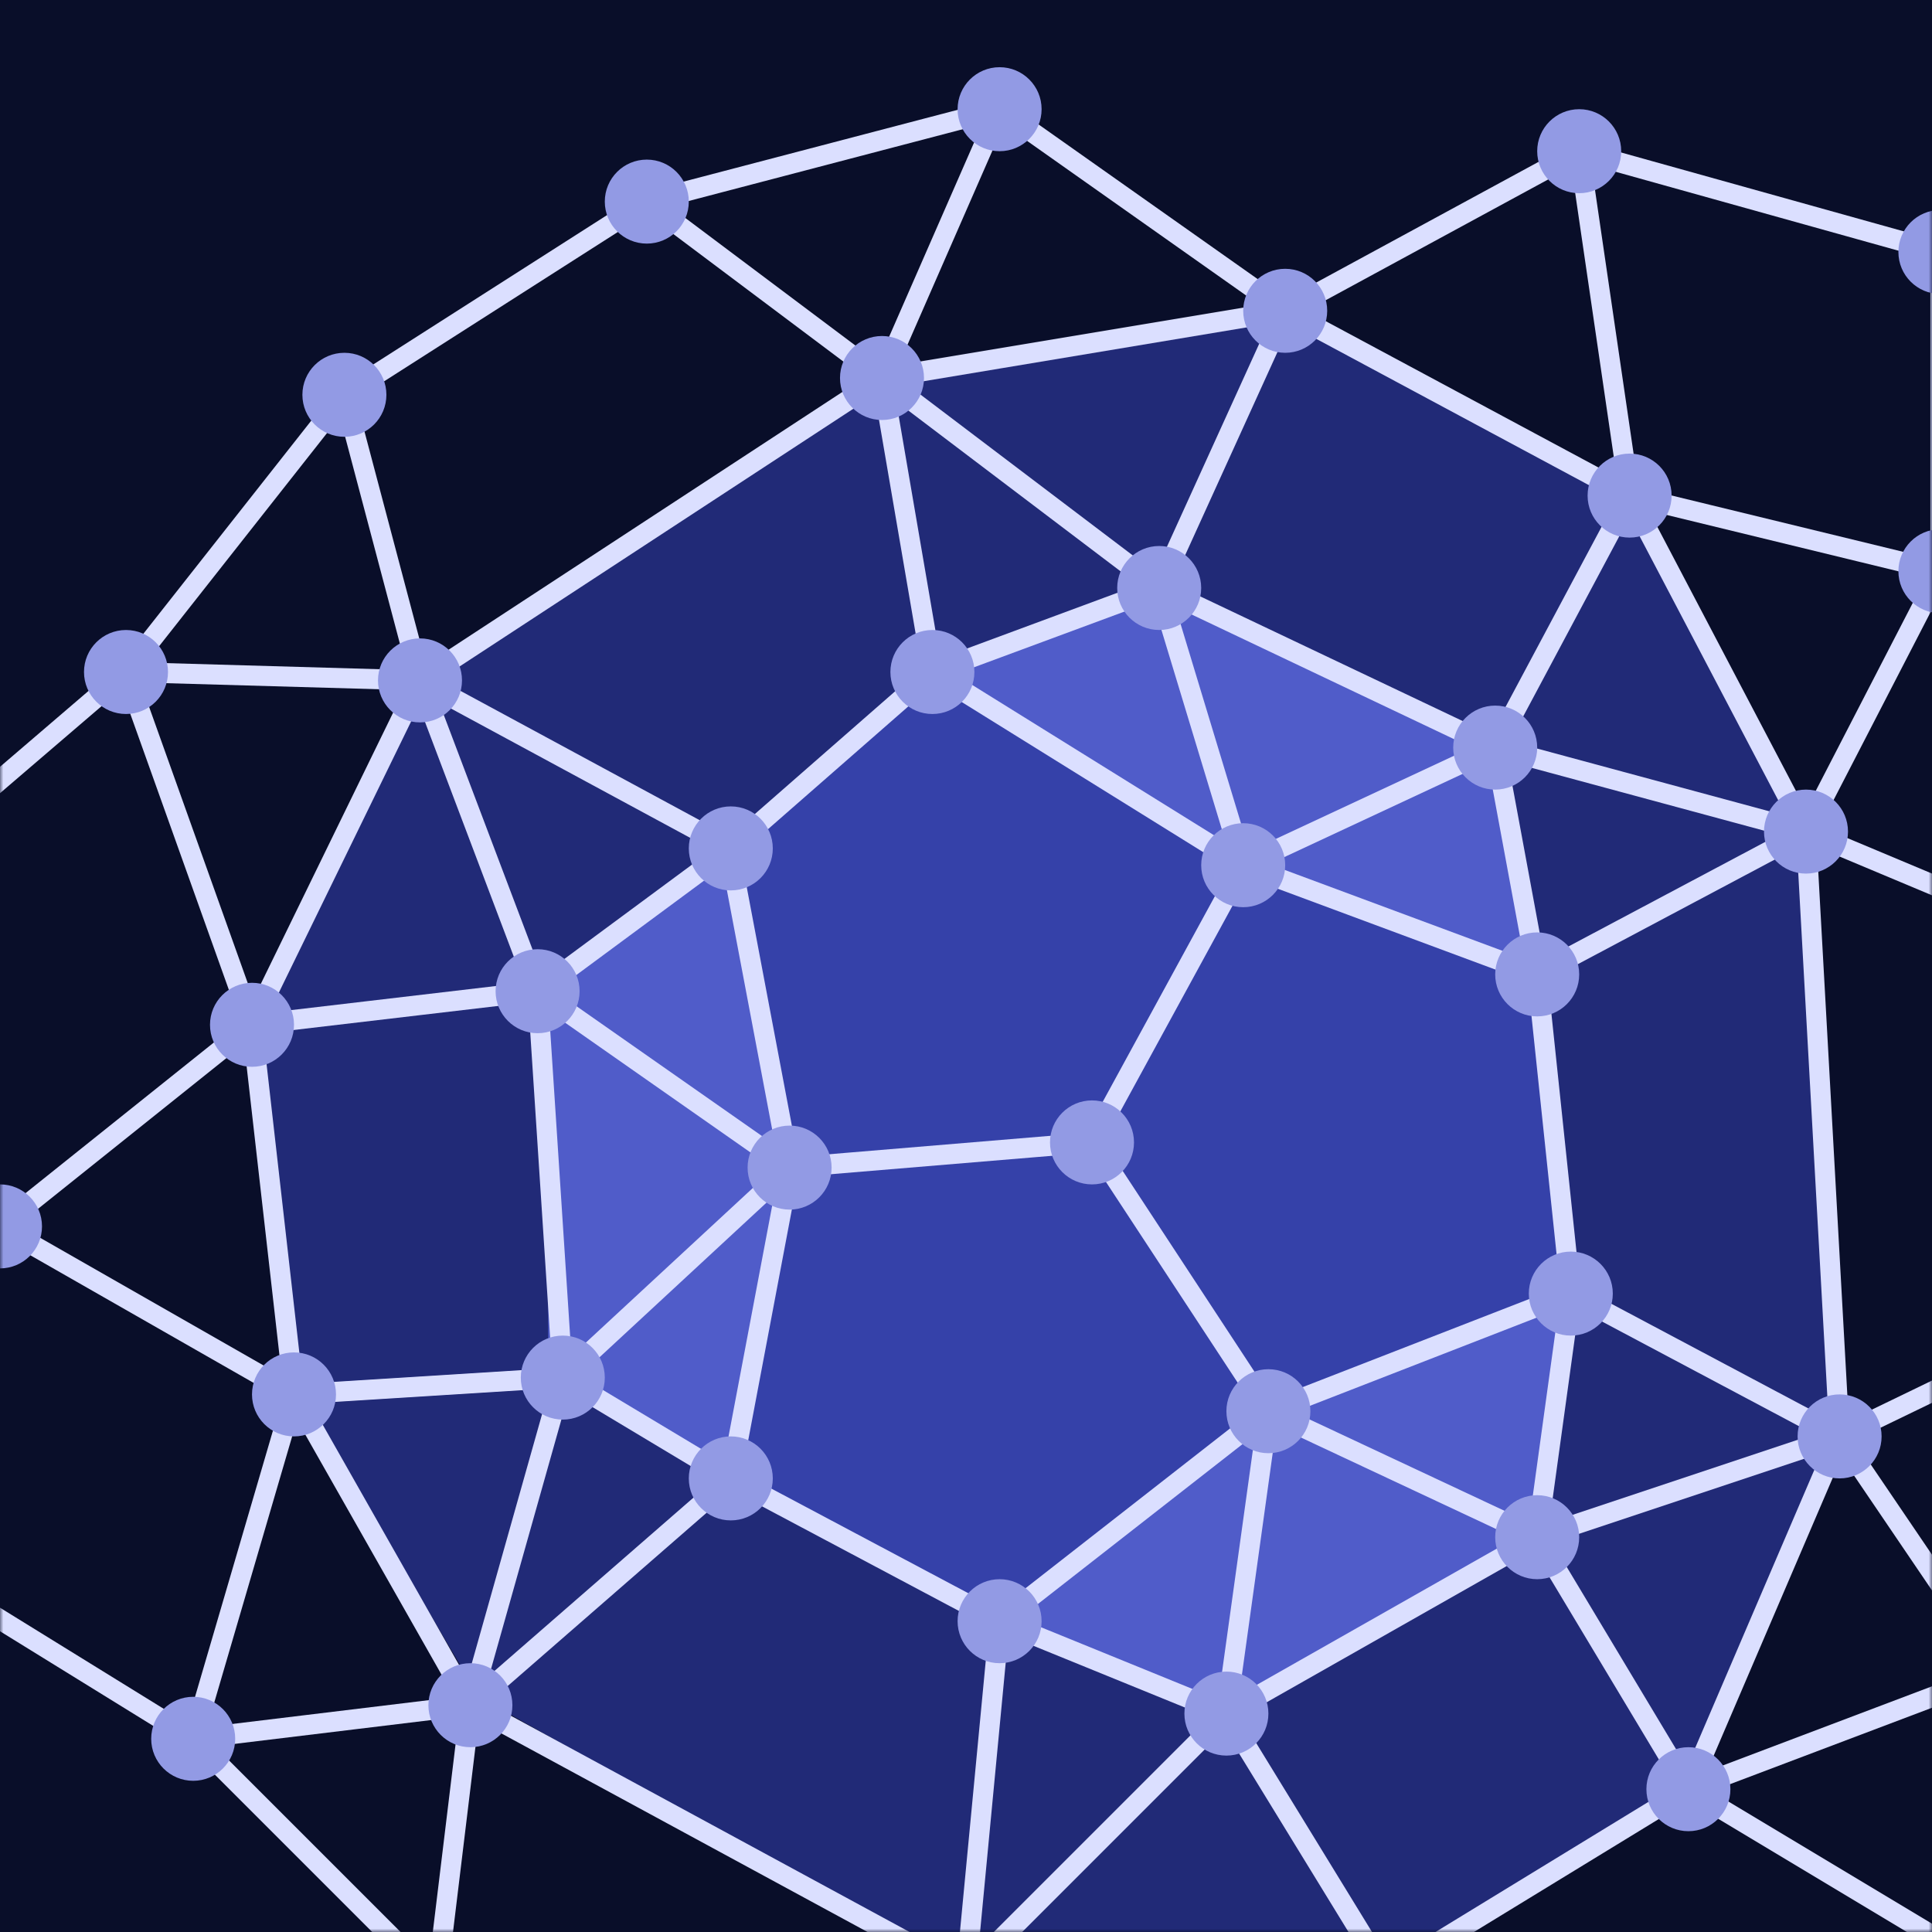 <svg width="289" height="289" viewBox="0 0 289 289" fill="none" xmlns="http://www.w3.org/2000/svg">
<g clip-path="url(#clip0_238_966)">
<rect width="289" height="289" fill="#090E29"/>
<mask id="mask0_238_966" style="mask-type:alpha" maskUnits="userSpaceOnUse" x="0" y="0" width="289" height="289">
<rect width="289" height="289" fill="#D9D9D9"/>
</mask>
<g mask="url(#mask0_238_966)">
<path d="M132.563 56.544L193.504 46.491L244.393 74.135L270.78 123.139L275.178 214.865L252.561 266.383L207.954 295.283H145.128L71.622 253.817L44.606 207.954L37.696 153.296L62.826 101.778L132.563 56.544Z" fill="#212A77"/>
<path d="M172.5 87.5L223 111.5L229.5 147.643L234.5 194.135L231 229L183.5 255.5L148.5 241.254L107.5 219.5L94.5 211.5L82 205.5V147.643L111 125.072L140 100.5L172.5 87.5Z" fill="#505CC9"/>
<path d="M140.73 100.522L186.593 128.165L229.943 145.757L235.598 194.133L191.124 211.724L150.154 242.509L109.317 221.776L118.113 174.657L109.317 128.165L140.73 100.522Z" fill="#3541A9"/>
<path d="M275.178 214.865L299.052 250.048" stroke="#DBDFFF" stroke-width="3"/>
<path d="M275.178 214.865L252.561 267.639" stroke="#DBDFFF" stroke-width="3"/>
<path d="M229.943 229.944L252.561 267.639" stroke="#DBDFFF" stroke-width="3"/>
<path d="M229.943 229.944L275.178 214.865" stroke="#DBDFFF" stroke-width="3"/>
<path d="M270.152 124.396L275.178 214.865" stroke="#DBDFFF" stroke-width="3"/>
<path d="M234.97 193.504L275.178 214.865" stroke="#DBDFFF" stroke-width="3"/>
<path d="M234.97 193.504L229.943 229.944" stroke="#DBDFFF" stroke-width="3"/>
<path d="M234.97 193.504L189.735 211.096" stroke="#DBDFFF" stroke-width="3"/>
<path d="M183.452 256.33L189.735 211.096" stroke="#DBDFFF" stroke-width="3"/>
<path d="M229.943 229.944L189.735 211.096" stroke="#DBDFFF" stroke-width="3"/>
<path d="M229.943 229.944L183.452 256.331" stroke="#DBDFFF" stroke-width="3"/>
<path d="M207.326 295.282L183.452 256.33" stroke="#DBDFFF" stroke-width="3"/>
<path d="M207.326 295.282L252.561 267.639" stroke="#DBDFFF" stroke-width="3"/>
<path d="M149.526 242.509L144.5 295.282" stroke="#DBDFFF" stroke-width="3"/>
<path d="M70.365 255.074L144.5 295.282" stroke="#DBDFFF" stroke-width="3"/>
<path d="M70.365 255.074L65.339 296.539" stroke="#DBDFFF" stroke-width="3"/>
<path d="M28.9 260.1L65.339 296.539" stroke="#DBDFFF" stroke-width="3"/>
<path d="M28.9 260.1L43.978 208.583" stroke="#DBDFFF" stroke-width="3"/>
<path d="M70.365 255.074L43.978 208.583" stroke="#DBDFFF" stroke-width="3"/>
<path d="M70.365 255.074L28.9 260.1" stroke="#DBDFFF" stroke-width="3"/>
<path d="M70.365 255.074L84.187 206.07" stroke="#DBDFFF" stroke-width="3"/>
<path d="M109.317 221.148L84.187 206.07" stroke="#DBDFFF" stroke-width="3"/>
<path d="M109.317 221.148L70.365 255.074" stroke="#DBDFFF" stroke-width="3"/>
<path d="M109.317 221.148L118.113 174.656" stroke="#DBDFFF" stroke-width="3"/>
<path d="M163.348 170.887L118.113 174.656" stroke="#DBDFFF" stroke-width="3"/>
<path d="M163.348 170.887L189.735 211.095" stroke="#DBDFFF" stroke-width="3"/>
<path d="M163.348 170.887L185.965 129.422" stroke="#DBDFFF" stroke-width="3"/>
<path d="M229.943 145.757L185.965 129.422" stroke="#DBDFFF" stroke-width="3"/>
<path d="M229.943 145.757L234.97 193.504" stroke="#DBDFFF" stroke-width="3"/>
<path d="M229.943 145.757L270.152 124.396" stroke="#DBDFFF" stroke-width="3"/>
<path d="M223.661 111.831L270.152 124.396" stroke="#DBDFFF" stroke-width="3"/>
<path d="M223.661 111.831L229.943 145.757" stroke="#DBDFFF" stroke-width="3"/>
<path d="M223.661 111.83L243.765 74.135" stroke="#DBDFFF" stroke-width="3"/>
<path d="M290.257 85.444L243.765 74.135" stroke="#DBDFFF" stroke-width="3"/>
<path d="M290.257 85.444L270.152 124.396" stroke="#DBDFFF" stroke-width="3"/>
<path d="M290.257 85.444L309.104 140.73" stroke="#DBDFFF" stroke-width="3"/>
<path d="M290.257 85.444L290.257 37.696" stroke="#DBDFFF" stroke-width="3"/>
<path d="M236.226 22.617L290.257 37.696" stroke="#DBDFFF" stroke-width="3"/>
<path d="M236.226 22.617L243.765 74.135" stroke="#DBDFFF" stroke-width="3"/>
<path d="M236.226 22.617L192.248 46.491" stroke="#DBDFFF" stroke-width="3"/>
<path d="M243.765 74.135L192.248 46.491" stroke="#DBDFFF" stroke-width="3"/>
<path d="M173.4 87.957L192.248 46.491" stroke="#DBDFFF" stroke-width="3"/>
<path d="M173.4 87.956L223.661 111.83" stroke="#DBDFFF" stroke-width="3"/>
<path d="M185.965 129.422L223.661 111.83" stroke="#DBDFFF" stroke-width="3"/>
<path d="M185.965 129.422L173.4 87.957" stroke="#DBDFFF" stroke-width="3"/>
<path d="M139.474 100.522L173.4 87.957" stroke="#DBDFFF" stroke-width="3"/>
<path d="M139.474 100.522L185.965 129.422" stroke="#DBDFFF" stroke-width="3"/>
<path d="M139.474 100.522L109.317 126.909" stroke="#DBDFFF" stroke-width="3"/>
<path d="M62.826 101.778L109.317 126.909" stroke="#DBDFFF" stroke-width="3"/>
<path d="M62.826 101.778L131.935 56.544" stroke="#DBDFFF" stroke-width="3"/>
<path d="M139.474 100.522L131.935 56.544" stroke="#DBDFFF" stroke-width="3"/>
<path d="M173.4 87.957L131.935 56.544" stroke="#DBDFFF" stroke-width="3"/>
<path d="M192.248 46.491L131.935 56.544" stroke="#DBDFFF" stroke-width="3"/>
<path d="M149.526 16.335L131.935 56.544" stroke="#DBDFFF" stroke-width="3"/>
<path d="M149.526 16.335L96.752 30.157" stroke="#DBDFFF" stroke-width="3"/>
<path d="M131.935 56.544L96.752 30.157" stroke="#DBDFFF" stroke-width="3"/>
<path d="M51.517 59.056L96.752 30.157" stroke="#DBDFFF" stroke-width="3"/>
<path d="M51.517 59.057L62.826 101.778" stroke="#DBDFFF" stroke-width="3"/>
<path d="M51.517 59.056L18.848 100.522" stroke="#DBDFFF" stroke-width="3"/>
<path d="M62.826 101.778L18.848 100.522" stroke="#DBDFFF" stroke-width="3"/>
<path d="M62.826 101.778L37.696 153.296" stroke="#DBDFFF" stroke-width="3"/>
<path d="M80.417 148.27L37.696 153.296" stroke="#DBDFFF" stroke-width="3"/>
<path d="M80.417 148.27L62.826 101.778" stroke="#DBDFFF" stroke-width="3"/>
<path d="M80.417 148.27L109.317 126.909" stroke="#DBDFFF" stroke-width="3"/>
<path d="M80.417 148.27L118.113 174.656" stroke="#DBDFFF" stroke-width="3"/>
<path d="M109.317 128.165L118.113 174.656" stroke="#DBDFFF" stroke-width="3"/>
<path d="M84.187 206.07L118.113 174.656" stroke="#DBDFFF" stroke-width="3"/>
<path d="M84.187 206.07L80.417 148.27" stroke="#DBDFFF" stroke-width="3"/>
<path d="M84.187 206.069L43.978 208.583" stroke="#DBDFFF" stroke-width="3"/>
<path d="M37.696 153.296L43.978 208.583" stroke="#DBDFFF" stroke-width="3"/>
<path d="M8.71008e-07 183.452L43.978 208.583" stroke="#DBDFFF" stroke-width="3"/>
<path d="M7.33929e-07 183.452L-13.822 233.713" stroke="#DBDFFF" stroke-width="3"/>
<path d="M28.9 260.1L-13.822 233.713" stroke="#DBDFFF" stroke-width="3"/>
<path d="M1.34832e-06 183.452L37.696 153.296" stroke="#DBDFFF" stroke-width="3"/>
<path d="M-3.47806e-06 183.452L-16.335 130.678" stroke="#DBDFFF" stroke-width="3"/>
<path d="M18.848 100.522L-16.335 130.678" stroke="#DBDFFF" stroke-width="3"/>
<path d="M18.848 100.522L37.696 153.296" stroke="#DBDFFF" stroke-width="3"/>
<path d="M149.526 16.335L192.248 46.491" stroke="#DBDFFF" stroke-width="3"/>
<path d="M243.765 74.135L270.152 124.396" stroke="#DBDFFF" stroke-width="3"/>
<path d="M149.526 242.509L189.735 211.095" stroke="#DBDFFF" stroke-width="3"/>
<path d="M149.526 242.509L109.317 221.148" stroke="#DBDFFF" stroke-width="3"/>
<path d="M149.526 242.509L183.452 256.33" stroke="#DBDFFF" stroke-width="3"/>
<path d="M144.5 295.282L183.452 256.33" stroke="#DBDFFF" stroke-width="3"/>
<path d="M270.152 124.396L309.104 140.731" stroke="#DBDFFF" stroke-width="3"/>
<path d="M314.13 196.017L275.178 214.865" stroke="#DBDFFF" stroke-width="3"/>
<path d="M252.561 267.639L299.052 250.048" stroke="#DBDFFF" stroke-width="3"/>
<path d="M302.822 297.796L252.561 267.639" stroke="#DBDFFF" stroke-width="3"/>
<circle cx="163.348" cy="170.887" r="6.283" fill="#929AE4"/>
<circle cx="189.735" cy="211.096" r="6.283" fill="#929AE4"/>
<circle cx="234.97" cy="193.504" r="6.283" fill="#929AE4"/>
<circle cx="229.943" cy="145.756" r="6.283" fill="#929AE4"/>
<circle cx="223.661" cy="111.83" r="6.283" fill="#929AE4"/>
<circle cx="270.152" cy="124.396" r="6.283" fill="#929AE4"/>
<circle cx="290.257" cy="85.444" r="6.283" fill="#929AE4"/>
<circle cx="243.765" cy="74.135" r="6.283" fill="#929AE4"/>
<circle cx="236.226" cy="22.617" r="6.283" fill="#929AE4"/>
<circle cx="290.257" cy="37.696" r="6.283" fill="#929AE4"/>
<circle cx="275.178" cy="214.865" r="6.283" fill="#929AE4"/>
<circle cx="252.561" cy="267.639" r="6.283" fill="#929AE4"/>
<circle cx="229.943" cy="229.943" r="6.283" fill="#929AE4"/>
<circle cx="183.452" cy="256.33" r="6.283" fill="#929AE4"/>
<circle cx="149.526" cy="242.509" r="6.283" fill="#929AE4"/>
<circle cx="109.317" cy="221.148" r="6.283" fill="#929AE4"/>
<circle cx="118.113" cy="174.657" r="6.283" fill="#929AE4"/>
<circle cx="80.417" cy="148.27" r="6.283" fill="#929AE4"/>
<circle cx="62.826" cy="101.778" r="6.283" fill="#929AE4"/>
<circle cx="51.517" cy="59.056" r="6.283" fill="#929AE4"/>
<circle cx="96.752" cy="30.157" r="6.283" fill="#929AE4"/>
<circle cx="131.935" cy="56.544" r="6.283" fill="#929AE4"/>
<circle cx="149.526" cy="16.335" r="6.283" fill="#929AE4"/>
<circle cx="192.248" cy="46.491" r="6.283" fill="#929AE4"/>
<circle cx="18.848" cy="100.522" r="6.283" fill="#929AE4"/>
<circle cx="37.696" cy="153.296" r="6.283" fill="#929AE4"/>
<circle cx="43.978" cy="208.583" r="6.283" fill="#929AE4"/>
<circle cx="84.187" cy="206.069" r="6.283" fill="#929AE4"/>
<circle cx="70.365" cy="255.074" r="6.283" fill="#929AE4"/>
<circle cx="28.9" cy="260.1" r="6.283" fill="#929AE4"/>
<circle cx="9.53674e-07" cy="183.452" r="6.283" fill="#929AE4"/>
<circle cx="185.965" cy="129.422" r="6.283" fill="#929AE4"/>
<circle cx="173.4" cy="87.956" r="6.283" fill="#929AE4"/>
<circle cx="109.317" cy="126.909" r="6.283" fill="#929AE4"/>
<circle cx="139.474" cy="100.522" r="6.283" fill="#929AE4"/>
</g>
</g>
<defs>
<clipPath id="clip0_238_966">
<rect width="289" height="289" fill="white"/>
</clipPath>
</defs>
</svg>

